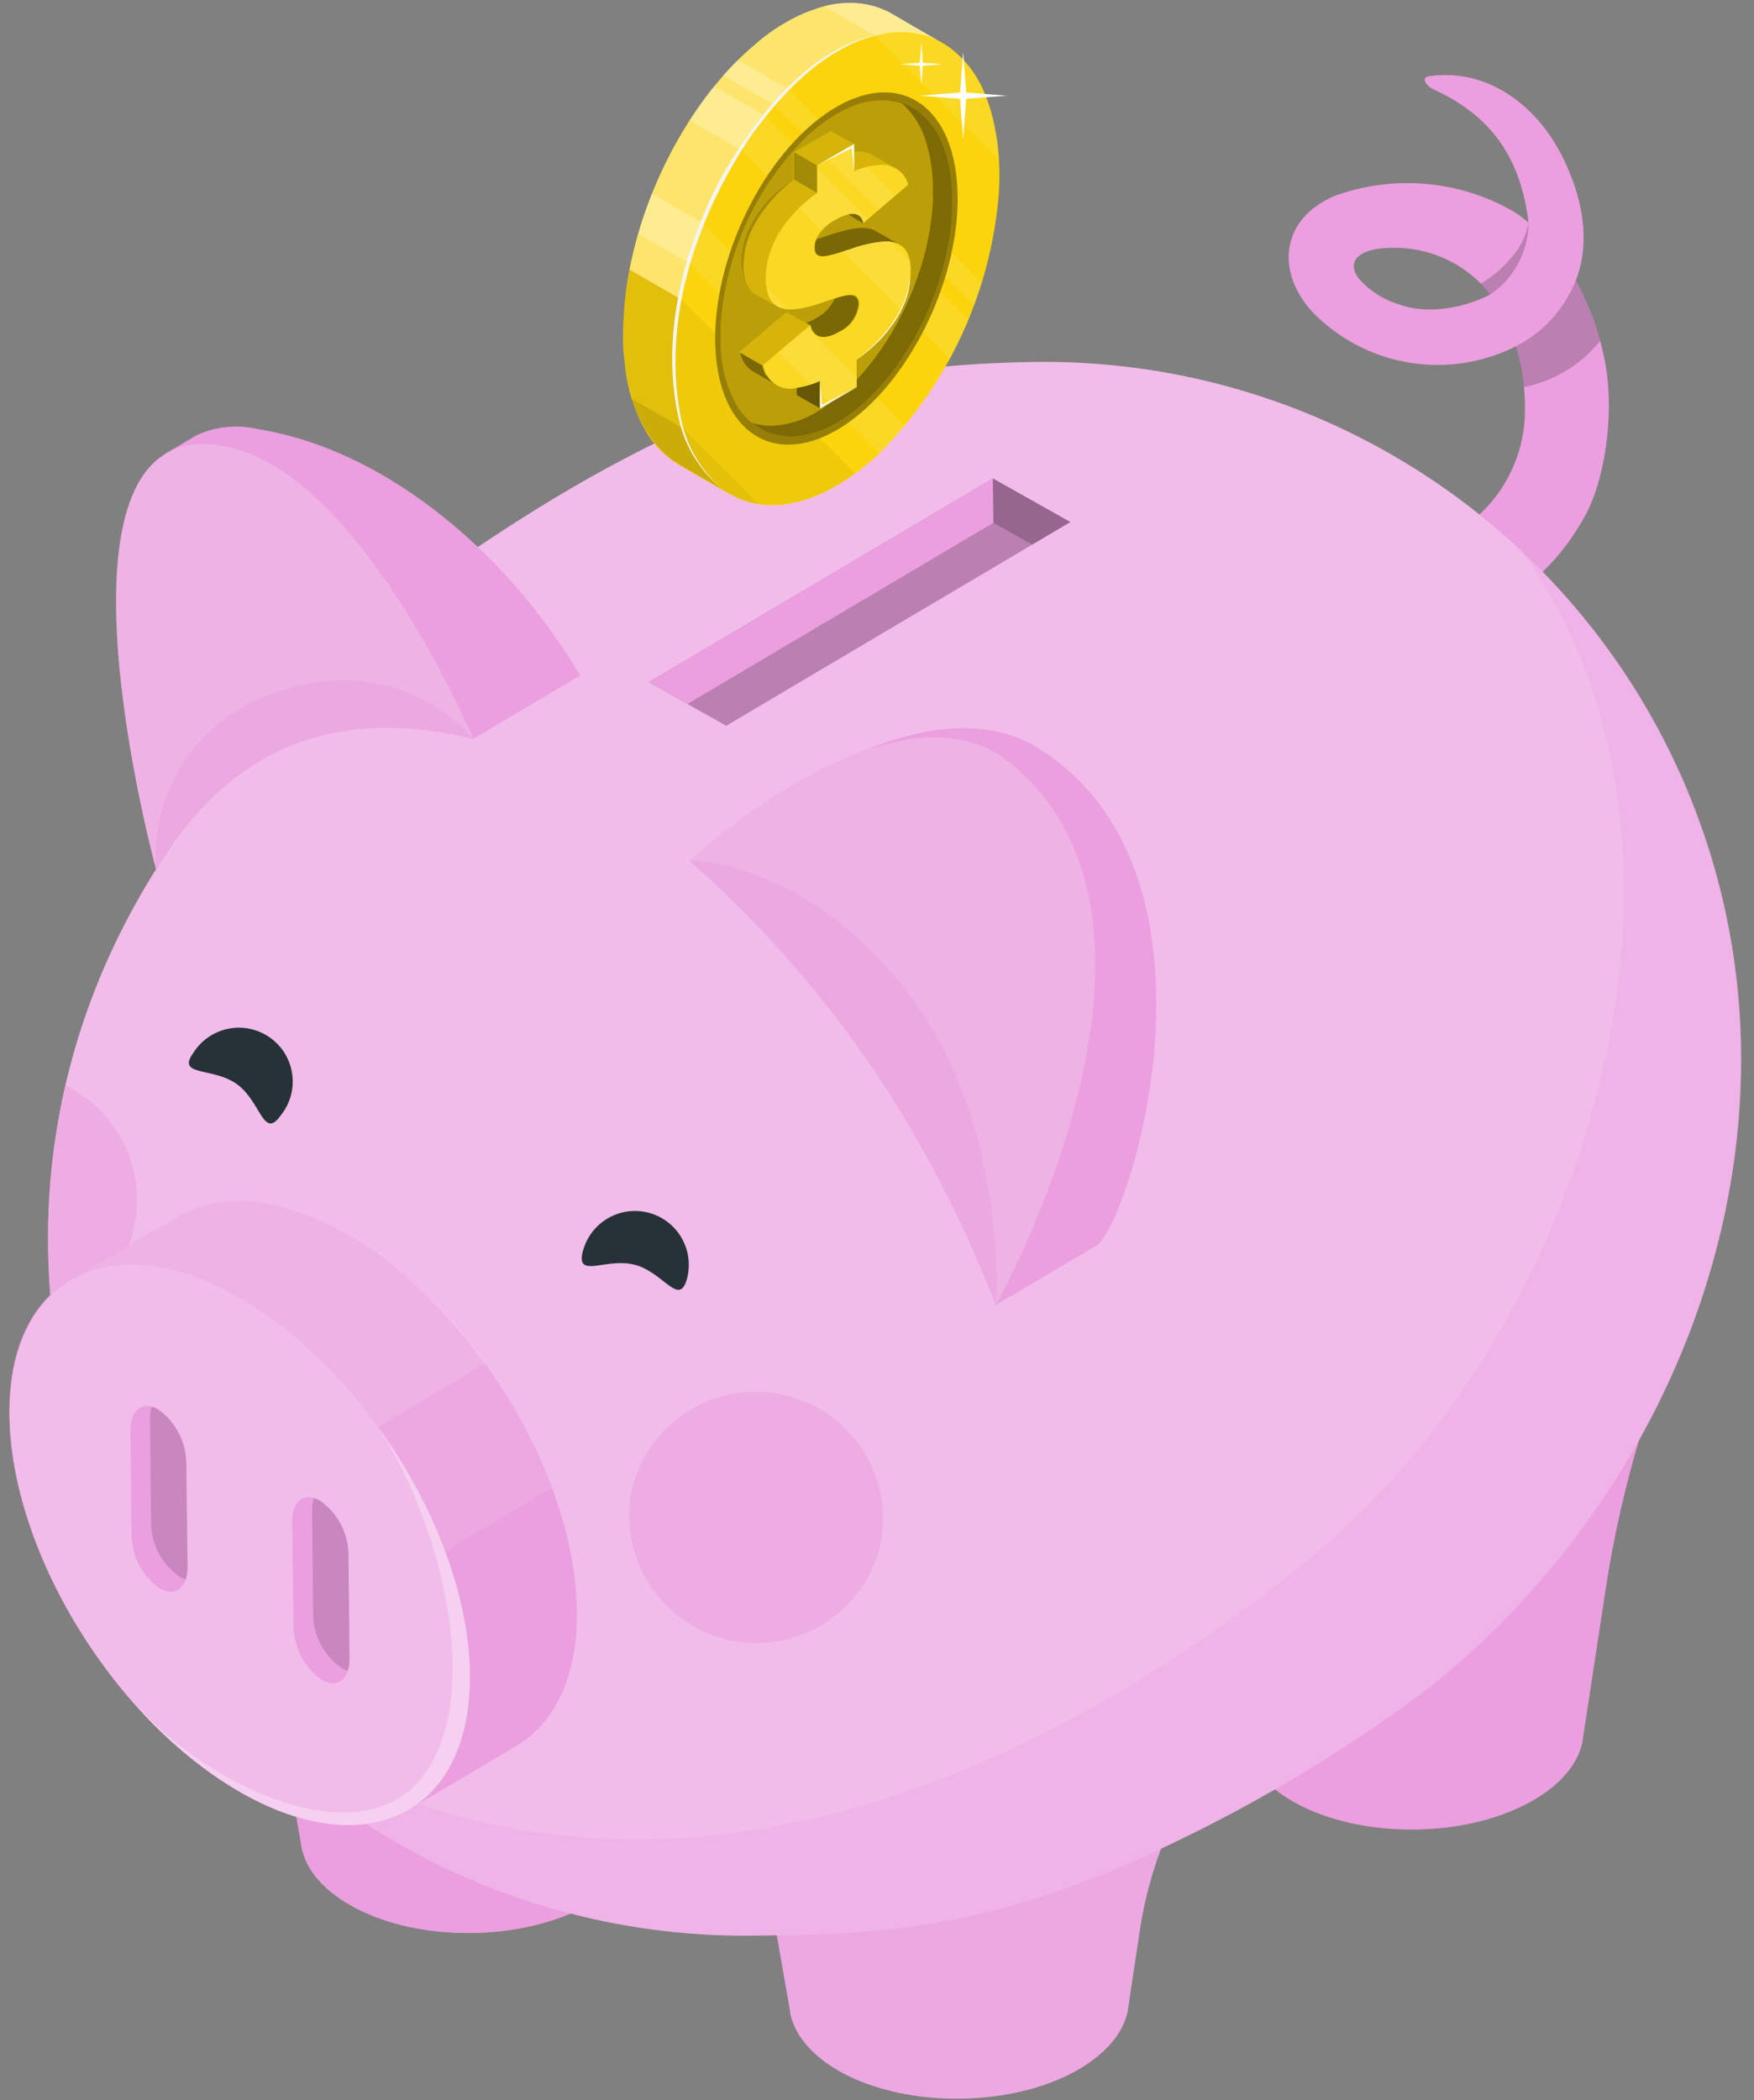 <svg width="132" height="158" fill="none" xmlns="http://www.w3.org/2000/svg">
  <rect width="100%" height="100%" fill="#808080" stroke="none"/>
  <path d="M106.86 47.24c6.67-1.07 10.1-4.31 12.37-8.33 1.64-2.93 2.28-8.02 1.54-11.78a20.88 20.88 0 0 0-2.18-6.03c1.19-3.06.43-6.48-1.07-9.43-1.91-3.74-5.55-6.55-9.95-5.94-.72.1-.2.78.4 1.04 5.04 2.3 6.59 6.12 7.06 9.97-.36-.3-.72-.57-1.11-.82a16.02 16.02 0 0 0-13.4-1.21c-4 1.63-4.59 5.53-1.86 8.64a13.1 13.1 0 0 0 15.42 2.7c.54 1.78.76 3.64.66 5.5a10.72 10.72 0 0 1-5.4 8.62 11.17 11.17 0 0 1-5.07 1.15 12.78 12.78 0 0 1-5.15-1.19 1.73 1.73 0 0 0-2.2 1.24c-1.86 5.43 6.34 6.43 9.94 5.87Zm5.31-25.1c-1.96 1.04-4.8 1.54-6.87.76a6.56 6.56 0 0 1-3.03-1.93c-1.17-1.55.5-2.32 2.34-2.32a9.16 9.16 0 0 1 7.56 3.5Z" fill="#EB9FDF"/>
  <path opacity=".2" d="M118.59 21.1c.79 1.44 1.4 2.97 1.83 4.55a9.83 9.83 0 0 1-5.74 3.47c-.1-1.04-.3-2.07-.6-3.07a9.4 9.4 0 0 0 4.5-4.95Zm-6.42 1.04a9.28 9.28 0 0 0-.72-.82 7.99 7.99 0 0 0 2.2-1.85 5.36 5.36 0 0 0 1.38-2.7 6.57 6.57 0 0 1-2.86 5.37Z" fill="#000"/>
  <path d="M55.52 128.84v-.23c-.38-2.67 1.18-5.42 4.7-7.5 6.37-3.78 16.8-3.9 23.26-.25 3.55 2 5.17 4.72 4.85 7.38v.12c0 .04 6.82-.96 6.82-.96l-1.56 1.64a30.43 30.43 0 0 0-7.82 16.24l-.87 5.78v.06c-.27 1.63-1.48 3.22-3.63 4.5-4.96 2.94-13.1 3.02-18.1.19-2.16-1.23-3.4-2.8-3.71-4.41v-.1l-3.94-22.46Z" fill="#EB9FDF"/>
  <path opacity=".1" d="M55.52 128.84v-.23c-.38-2.67 1.18-5.42 4.7-7.5 6.37-3.78 16.8-3.9 23.26-.25 3.55 2 5.17 4.72 4.85 7.38v.12c0 .04 6.82-.96 6.82-.96l-1.56 1.64a30.43 30.43 0 0 0-7.82 16.24l-.87 5.78v.06c-.27 1.63-1.48 3.22-3.63 4.5-4.96 2.94-13.1 3.02-18.1.19-2.16-1.23-3.4-2.8-3.71-4.41v-.1l-3.94-22.46Z" fill="#fff"/>
  <path d="M89.73 108.6v-.23c-.38-2.66 1.23-5.34 4.68-7.5 2.46-1.52 15.28-1.64 22.7-1.74 4.41-.05 6.83-.53 6.5 2.15v.12c0 .04 4.83-6.09 4.83-6.09a83.64 83.64 0 0 0-7.6 24.23l-1.72 11.27v.07c-.28 1.64-1.48 3.22-3.63 4.49-4.96 2.94-13.06 3.03-18.1.2-2.17-1.22-3.41-2.8-3.72-4.42v-.05l-3.94-22.5Zm-38.16 7.43v-.24c.33-2.67-1.34-5.3-4.84-7.37-2.46-1.48-15.3-1.34-22.73-1.26-4.4.05-6.84-.37-6.45 2.29v.24l5.14 29.19v.05c.31 1.64 1.56 3.2 3.73 4.42 5.03 2.83 13.1 2.74 18.1-.2 2.14-1.27 3.35-2.86 3.62-4.5v-.08l3.43-22.54Z" fill="#EB9FDF"/>
  <path d="M51.57 116.03v-.24c.33-2.67-1.34-5.3-4.84-7.37-2.46-1.48-15.3-1.34-22.73-1.26-4.4.05-6.84-.37-6.45 2.29v.24l5.14 29.19v.05c.31 1.64 1.56 3.2 3.73 4.42 5.03 2.83 13.1 2.74 18.1-.2 2.14-1.27 3.35-2.86 3.62-4.5v-.08l3.43-22.54Z" fill="#EB9FDF"/>
  <path d="M52.38 31.9c7.26-3.23 17.15-4.58 25.64-4.67a52.43 52.43 0 0 1 53 51.88c.21 19.26-9.83 37.34-24.1 48.33a114.18 114.18 0 0 1-23.18 13.25c-10.7 4.35-17.43 4.81-27.1 4.92A52.43 52.43 0 0 1 3.62 93.74c-.15-13.3 4.78-25.12 12.66-34.58 3.28-3.92 8.47-9.92 12.6-12.97 8.02-5.96 15.44-10.7 23.49-14.29Z" fill="#EB9FDF"/>
  <path opacity=".3" d="M52.38 31.9c7.26-3.23 17.15-4.58 25.64-4.67a52.43 52.43 0 0 1 53 51.88c.21 19.26-9.83 37.34-24.1 48.33a114.18 114.18 0 0 1-23.18 13.25c-10.7 4.35-17.43 4.81-27.1 4.92A52.43 52.43 0 0 1 3.62 93.74c-.15-13.3 4.78-25.12 12.66-34.58 3.28-3.92 8.47-9.92 12.6-12.97 8.02-5.96 15.44-10.7 23.49-14.29Z" fill="#fff"/>
  <path opacity=".5" d="M66.2 116.48a9.58 9.58 0 1 0-18.65-4.4 9.58 9.58 0 0 0 18.64 4.4Zm-55.89-26.2a9.57 9.57 0 0 0-5.39-8.62 51.04 51.04 0 0 0-.94 17.63 9.57 9.57 0 0 0 6.33-9.01Z" fill="#EB9FDF"/>
  <path opacity=".3" d="M99.03 116.86c20.08-16.59 31.8-52.93 15.41-75.47a52.3 52.3 0 0 1 16.61 37.68c.2 19.27-9.83 37.34-24.1 48.34a114.17 114.17 0 0 1-23.19 13.25c-10.69 4.34-17.42 4.81-27.1 4.92a52.3 52.3 0 0 1-38.89-16.63l-.5-.55c29.63 20.86 61.7 5.04 81.76-11.54Z" fill="#EB9FDF"/>
  <path d="m43.66 50.82-8.04 4.76c-8.13-2.25-17.8-.72-23.87 9.83 0 0-2.38-24.46.67-31.26l2.34-1.39a7.08 7.08 0 0 1 4.64-.48c10.02 1.61 19.13 9.82 24.26 18.54Z" fill="#EB9FDF"/>
  <path d="M35.62 55.59C25.1 53 17.14 56.4 11.75 65.42c0 0-9.58-35.1 5.41-31.8C27.3 35.8 35.62 55.58 35.62 55.58Z" fill="#EB9FDF"/>
  <path opacity=".2" d="M35.62 55.59C25.1 53 17.14 56.4 11.75 65.42c0 0-9.58-35.1 5.41-31.8C27.3 35.8 35.62 55.58 35.62 55.58Z" fill="#fff"/>
  <path opacity=".5" d="M20.4 52.24c9.7-3.68 15.22 3.35 15.22 3.35-10.52-2.58-18.48.81-23.87 9.83a12.91 12.91 0 0 1 8.65-13.18Z" fill="#EB9FDF"/>
  <path d="M51.91 64.74c8.96 7.98 17.04 18.14 23.04 33.42l7.7-4.53c2.88-2.98 10.17-28.16-4.51-37.35-9.81-6.13-26.23 8.46-26.23 8.46Z" fill="#EB9FDF"/>
  <path d="M51.91 64.74a84.38 84.38 0 0 1 23.04 33.42s15.99-28.37 1.18-40.69c-8.65-7.18-24.22 7.27-24.22 7.27Z" fill="#EB9FDF"/>
  <path opacity=".2" d="M51.91 64.74a84.38 84.38 0 0 1 23.04 33.42s15.99-28.37 1.18-40.69c-8.65-7.18-24.22 7.27-24.22 7.27Z" fill="#fff"/>
  <path opacity=".5" d="M51.91 64.74s8.92-.09 16.7 10.34c7.3 9.77 6.34 23.08 6.34 23.08A84.38 84.38 0 0 0 51.9 64.74Z" fill="#EB9FDF"/>
  <path d="M13.36 91.53c3.11-1.85 7.57-1.59 12.53 1.2 9.56 5.4 17.41 18.13 17.52 28.46.06 4.92-1.64 8.41-4.52 10.13-1.37.82-6.76 4.03-8.19 4.83-3.11 1.8-7.54 1.53-12.48-1.25C8.66 129.52.82 116.78.7 106.45c-.06-4.91 1.64-8.4 4.5-10.12l8.16-4.8Z" fill="#EB9FDF"/>
  <path opacity=".2" d="m5.24 96.33 8.12-4.8c3.11-1.85 7.57-1.59 12.53 1.2a34.5 34.5 0 0 1 10.65 9.84L5.17 121.13c-2.7-4.78-4.36-10-4.41-14.74-.08-4.86 1.64-8.34 4.48-10.06Z" fill="#fff"/>
  <path opacity=".1" d="m41.53 111.94-30.05 17.7a40.22 40.22 0 0 1-6.35-8.47L36.5 102.6a40.02 40.02 0 0 1 5.03 9.34Z" fill="#fff"/>
  <path d="M17.85 97.51C8.29 92.13.65 96.14.73 106.46c.1 10.32 7.96 23.07 17.52 28.45 9.56 5.38 17.2 1.38 17.11-8.95-.09-10.33-7.95-23.07-17.51-28.45Z" fill="#EB9FDF"/>
  <path d="M17.85 97.51C8.29 92.13.65 96.14.73 106.46c.1 10.32 7.96 23.07 17.52 28.45 9.56 5.38 17.2 1.38 17.11-8.95-.09-10.33-7.95-23.07-17.51-28.45Z" fill="#EB9FDF"/>
  <path opacity=".3" d="M17.85 97.51C8.29 92.13.65 96.14.73 106.46c.1 10.32 7.96 23.07 17.52 28.45 9.56 5.38 17.2 1.38 17.11-8.95-.09-10.33-7.95-23.07-17.51-28.45Z" fill="#fff"/>
  <path d="M24.22 126.38c1.17.66 2.1-.06 2.08-1.64l-.08-7.88a5.02 5.02 0 0 0-2.15-4c-1.16-.65-2.1.07-2.08 1.64l.1 7.89a5.03 5.03 0 0 0 2.13 3.98Z" fill="#EB9FDF"/>
  <path d="m26.22 116.89.08 7.88c.01.31-.03.62-.13.92a2.09 2.09 0 0 1-.46-.2 5.02 5.02 0 0 1-2.14-3.98l-.08-7.88c0-.31.03-.62.13-.92.15.05.3.11.45.19a5.02 5.02 0 0 1 2.15 3.99Z" fill="#EB9FDF"/>
  <path opacity=".15" d="m26.22 116.89.08 7.88c.01.31-.03.62-.13.92a2.09 2.09 0 0 1-.46-.2 5.02 5.02 0 0 1-2.14-3.98l-.08-7.88c0-.31.03-.62.13-.92.15.05.3.11.45.19a5.02 5.02 0 0 1 2.15 3.99Z" fill="#000"/>
  <path d="M12.04 119.5c1.16.66 2.1-.06 2.08-1.64l-.09-7.88A5.03 5.03 0 0 0 11.9 106c-1.17-.65-2.1.07-2.08 1.64l.08 7.88a5.01 5.01 0 0 0 2.15 4Z" fill="#EB9FDF"/>
  <path d="m14.01 110.02.1 7.88c0 .3-.05.62-.14.91a1.97 1.97 0 0 1-.46-.2 5 5 0 0 1-2.14-3.97l-.08-7.89c-.01-.3.03-.62.13-.91.16.04.31.1.46.19A5.03 5.03 0 0 1 14 110Z" fill="#EB9FDF"/>
  <path opacity=".15" d="m14.01 110.02.1 7.88c0 .3-.05.62-.14.91a1.97 1.97 0 0 1-.46-.2 5 5 0 0 1-2.14-3.97l-.08-7.89c-.01-.3.03-.62.13-.91.16.04.31.1.46.19A5.03 5.03 0 0 1 14 110Z" fill="#000"/>
  <path opacity=".3" d="M31.99 133.4c4.28-6.03 1.35-18.54-3.56-26.09 4.16 5.74 6.87 12.6 6.93 18.64.12 10.33-7.55 14.34-17.11 8.95a32.64 32.64 0 0 1-8.62-7.3c6.06 7.1 17.79 12.24 22.36 5.8Z" fill="#fff"/>
  <path d="M43.87 94.1c-.58 2.17 1.75.47 3.91 1.05 2.17.57 3.34 3.2 3.92 1.04a4.05 4.05 0 0 0-7.83-2.08ZM14.56 79.19c-1.32 1.82 1.46 1.06 3.27 2.37s1.98 4.18 3.28 2.37a4.05 4.05 0 1 0-6.55-4.74Z" fill="#263238"/>
  <path d="m54.65 54.6 25.9-15.33-5.83-3.28-25.9 15.33 5.83 3.28Z" fill="#EB9FDF"/>
  <path opacity=".2" d="m54.65 54.6 25.9-15.33-5.83-3.28-25.9 15.33 5.83 3.28Z" fill="#000"/>
  <path d="m74.72 35.99.04 3.34-23.03 13.63-2.9-1.64 25.89-15.33Z" fill="#EB9FDF"/>
  <path opacity=".2" d="m74.72 35.99.04 3.34 2.92 1.64 2.87-1.7-5.83-3.28Z" fill="#000"/>
  <path d="m70.15 5.14.87-1.84-3.88-2.24a6.22 6.22 0 0 0-2.01-.73 7.2 7.2 0 0 0-3.72.34 11.1 11.1 0 0 0-2.33 1.06 14.04 14.04 0 0 0-2.37 1.72c-4.82 4.1-8.62 11.33-9.58 18.3a28.77 28.77 0 0 0-.24 3.43c0 .54 0 1.07.07 1.58l.14 1.27c.06.4.14.82.23 1.18a11.6 11.6 0 0 0 1.46 3.53A7.1 7.1 0 0 0 51.14 35l3.68 2.13.82-1.7.66-.17a11.9 11.9 0 0 0 2.55-1.14 16.94 16.94 0 0 0 3.34-2.56 31.27 31.27 0 0 0 8.74-18.66c.07-.74.1-1.47.1-2.2 0-1.05-.08-2.1-.25-3.12a13.6 13.6 0 0 0-.63-2.45Z" fill="#FBD40B"/>
  <path opacity=".25" d="m48.03 17.58 7.88 4.56 1.04-3-7.89-4.57c-.4.99-.74 2-1.03 3.01ZM67.15 1.04a6.22 6.22 0 0 0-2.02-.73A7.2 7.2 0 0 0 62.4.4l-.36.09 8.12 4.68.86-1.86-3.87-2.26Zm-.85 11.52 1.04-1.25-11.82-6.8c-.38.36-.75.76-1.1 1.16l11.89 6.89ZM51.9 9.04l10.24 5.91L63.27 12l-9.53-5.5c-.66.8-1.27 1.66-1.84 2.54Z" fill="#fff"/>
  <path opacity=".4" d="M67.15 1.04a6.22 6.22 0 0 0-2.02-.73 7.2 7.2 0 0 0-3.71.35 11.12 11.12 0 0 0-2.33 1.05 14.05 14.05 0 0 0-2.37 1.72c-4.49 3.8-8.1 10.35-9.34 16.87l16.45 9.5c3.39-4.1 5.7-8.99 6.73-14.21a28.1 28.1 0 0 0 .47-4.88c0-1.05-.08-2.1-.25-3.12a13.6 13.6 0 0 0-.63-2.41l.87-1.88-3.87-2.26Z" fill="#fff"/>
  <path opacity=".1" d="m54.83 37.1.82-1.7.65-.17c.9-.28 1.76-.66 2.56-1.14a16.9 16.9 0 0 0 3.34-2.57c.57-.54 1.1-1.13 1.64-1.75l-16.45-9.5a29.53 29.53 0 0 0-.4 2.86c-.06.68-.08 1.34-.08 2 0 .55 0 1.07.06 1.58.07.5.1.86.15 1.27.06.4.14.82.23 1.18a11.6 11.6 0 0 0 1.46 3.53 7.1 7.1 0 0 0 1.72 1.86c.2.15.42.28.63.42l3.67 2.13Z" fill="#000"/>
  <path opacity=".1" d="m48.47 32.16.33.54a7.1 7.1 0 0 0 2.35 2.27l3.68 2.13.82-1.7.06-.7-8.2-4.72c.24.76.56 1.49.96 2.18Z" fill="#000"/>
  <path d="M74.93 9.95a13.1 13.1 0 0 0-.9-3.1 7.99 7.99 0 0 0-2.4-3.15 6.14 6.14 0 0 0-2.14-1.07l-.54-.11a7.2 7.2 0 0 0-2.73.07 9.21 9.21 0 0 0-2.01.65 16.82 16.82 0 0 0-3.67 2.38c-4.83 4.1-8.62 11.35-9.59 18.33a28.76 28.76 0 0 0-.23 3.42c0 .54 0 1.07.06 1.57.07.51.08.86.15 1.27.06.41.14.82.23 1.18a11.58 11.58 0 0 0 1.45 3.53 7.23 7.23 0 0 0 1.72 1.86 6.13 6.13 0 0 0 3.4 1.22c.92.04 1.84-.08 2.72-.35.9-.28 1.75-.66 2.55-1.14a17.29 17.29 0 0 0 3.35-2.57A31.3 31.3 0 0 0 75.1 15.3a19.46 19.46 0 0 0-.16-5.35Z" fill="#FBD40B"/>
  <path opacity=".05" d="M51.2 22.46a29.65 29.65 0 0 0-.4 2.87 23.64 23.64 0 0 0-.02 3.58c.07.5.08.86.15 1.27.06.41.14.82.23 1.18a11.58 11.58 0 0 0 1.45 3.53 7.23 7.23 0 0 0 1.72 1.86 6.13 6.13 0 0 0 3.4 1.22c.92.04 1.84-.08 2.72-.35.9-.28 1.75-.66 2.55-1.14.46-.27.91-.56 1.34-.88L51.19 22.46Z" fill="#000"/>
  <path opacity=".05" d="M51.36 32.21a11.65 11.65 0 0 0 1.23 2.69 7.23 7.23 0 0 0 1.72 1.86c.81.6 1.76 1 2.76 1.15l-5.7-5.7Z" fill="#000"/>
  <path opacity=".1" d="M52.87 16.79c-.4.98-.74 1.98-1.03 3L66.16 34.1l.2-.18c.61-.6 1.2-1.23 1.75-1.9L52.87 16.8Zm4.68-8.11a32.1 32.1 0 0 0-1.84 2.54L71.48 27c.51-.97.98-1.96 1.4-2.98L57.55 8.68Zm1.78-1.98c-.37.38-.74.77-1.1 1.18l15.06 15.08c.22-.56.41-1.13.59-1.7L59.33 6.7Zm15.79 5.28c0-.29 0-.58-.06-.82v-.28c0-.1 0-.2-.05-.29-.04-.09-.05-.4-.09-.61a13.1 13.1 0 0 0-.9-3.1 7.99 7.99 0 0 0-2.39-3.15 6.14 6.14 0 0 0-2.15-1.07l-.54-.11a7.2 7.2 0 0 0-2.73.07l-.36.1 9.27 9.26Z" fill="#fff"/>
  <path d="M72.07 14.94c0 6.44-3.76 13.88-8.5 17.04-.2.13-.41.27-.61.38-5.04 2.9-9.14-.17-9.14-6.89s4.1-14.52 9.12-17.42l.6-.33c4.77-2.33 8.53.78 8.53 7.22Z" fill="#FBD40B"/>
  <path opacity=".4" d="M72.07 14.94c0 6.44-3.76 13.88-8.5 17.04-.2.13-.41.27-.61.38-5.04 2.9-9.14-.17-9.14-6.89s4.1-14.52 9.12-17.42l.6-.33c4.77-2.33 8.53.78 8.53 7.22Z" fill="#000"/>
  <path d="M71.66 15.17v.63c-.23 6-3.72 12.73-8.11 15.66l-.13.07-.46.29c-.84.5-1.78.83-2.75.97a4.61 4.61 0 0 1-4.8-2.45 9.54 9.54 0 0 1-1.14-4.17v-1.9a22.01 22.01 0 0 1 6.62-14.19 11.47 11.47 0 0 1 2.07-1.53c.23-.13.4-.21.59-.3l.16-.08a5.85 5.85 0 0 1 3.6-.58c1.84.36 3.28 1.82 3.93 4.15.3 1.12.45 2.27.42 3.43Z" fill="#FBD40B"/>
  <path opacity=".5" d="M71.66 15.17v.63c-.23 6-3.72 12.73-8.11 15.66l-.13.07-.46.29c-.84.5-1.78.83-2.75.97a4.61 4.61 0 0 1-4.8-2.45 9.54 9.54 0 0 1-1.14-4.17v-1.9a22.01 22.01 0 0 1 6.62-14.19 11.47 11.47 0 0 1 2.07-1.53c.23-.13.4-.21.59-.3l.16-.08a5.85 5.85 0 0 1 3.6-.58c1.84.36 3.28 1.82 3.93 4.15.3 1.12.45 2.27.42 3.43Z" fill="#000"/>
  <path d="M70.2 14.96v-.62a11.8 11.8 0 0 0-.44-3.4 6.37 6.37 0 0 0-1.87-3.15c-.2-.07-.4-.13-.6-.16-1.23-.2-2.5 0-3.6.57l-.17.07-.58.32a12.85 12.85 0 0 0-2.07 1.53 22.01 22.01 0 0 0-6.62 14.19v1.9a9.54 9.54 0 0 0 1.13 4.16c.3.53.69 1 1.14 1.4.72.25 1.47.32 2.22.2.96-.15 1.9-.48 2.73-.99l.47-.28.11-.09c4.43-2.91 7.93-9.65 8.16-15.65Z" fill="#FBD40B"/>
  <path opacity=".25" d="M70.2 14.96v-.62a11.8 11.8 0 0 0-.44-3.4 6.37 6.37 0 0 0-1.87-3.15c-.2-.07-.4-.13-.6-.16-1.23-.2-2.5 0-3.6.57l-.17.07-.58.32a12.85 12.85 0 0 0-2.07 1.53 22.01 22.01 0 0 0-6.62 14.19v1.9a9.54 9.54 0 0 0 1.13 4.16c.3.53.69 1 1.14 1.4.72.25 1.47.32 2.22.2.96-.15 1.9-.48 2.73-.99l.47-.28.11-.09c4.43-2.91 7.93-9.65 8.16-15.65Z" fill="#000"/>
  <path d="M68.95 2.48c-5.27-.6-9.55 3.77-12.4 7.69-4.1 6.08-6.75 13.8-5.33 21.17a9.24 9.24 0 0 0 3.1 5.4 9.26 9.26 0 0 1-3.27-5.4c-1.32-6.03.34-12.37 3.1-17.77 3-5.3 8-11.78 14.8-11.09Z" fill="#F5F5F5"/>
  <path opacity=".35" d="m64.96 16.8-1.74-1.02 3.38-2.88 1.75 1-3.39 2.9Zm1.08.66c-.89-.64-2.45-.16-3.76.26l-.82.28c-.09.19-.13.4-.13.6 0 1.02.86.75 2.74.13.63-.22 1.28-.39 1.94-.51.06.52.42 1 1.82.25l-1.79-1.01Z" fill="#000"/>
  <path opacity=".45" d="m61.71 30.72-1.75-1v-2.07l1.75 1v2.07Z" fill="#000"/>
  <path opacity=".35" d="M64.67 22.88a2.62 2.62 0 0 1-1.53 2.1c-1.45.81-2.03.15-2.15-.53l-.3-.18c.24-.08.48-.18.7-.32a3.13 3.13 0 0 0 1.43-1.5c1.08-.36 1.85-.5 1.85.43Zm-6.51 5.06a1.17 1.17 0 0 0-.64-.15c0-.1-.06-.21-.09-.33l-1.74-1a2.15 2.15 0 0 0 .97 1.48l1.75 1.01a.82.82 0 0 0-.25-1Z" fill="#000"/>
  <path d="M64.03 18.73c-1.88.62-2.75.9-2.75-.12 0-.21.05-.42.14-.61-1.28.4-1.88.44-1.88-.4 0-.63.42-1.4 1.58-2.07 1.16-.67 1.93-.55 2.1.25l3.38-2.88-.05-.14c.21-.04.42-.12.6-.23l-1.4-.81-.12-.09c-.42-.2-.88-.27-1.33-.22a6 6 0 0 0-1.75.49l1.75-1.03-1.77-1.01-1.19.68-1.64.94v2.06c-2.36 1.73-3.85 3.98-3.85 6.43a2.27 2.27 0 0 0 .78 2.05l.13.07 1.46.82c.04-.22.01-.45-.08-.65.46-.06.92-.17 1.37-.3 1.77-.54 3.36-1.38 3.36-.07 0 .2-.04.4-.11.58 1.08-.35 1.85-.49 1.85.44A2.62 2.62 0 0 1 63.09 25c-1.46.81-2.04.15-2.16-.53l-.3-.17-1.44-.82-3.56 3.01 1.75 1.01c.05.26.14.51.27.75a5.74 5.74 0 0 0 2.25-.56v.82l2.77-.39v-2.06c2.4-1.76 4.05-4.15 4.05-6.63 0-.42-.06-.84-.2-1.24a9.8 9.8 0 0 0-2.5.54Z" fill="#FBD40B"/>
  <path opacity=".15" d="M64.03 18.73c-1.88.62-2.75.9-2.75-.12 0-.21.05-.42.14-.61-1.28.4-1.88.44-1.88-.4 0-.63.42-1.4 1.58-2.07 1.16-.67 1.93-.55 2.1.25l3.38-2.88-.05-.14c.21-.04.42-.12.6-.23l-1.4-.81-.12-.09c-.42-.2-.88-.27-1.33-.22a6 6 0 0 0-1.75.49l1.75-1.03-1.77-1.01-1.19.68-1.64.94v2.06c-2.36 1.73-3.85 3.98-3.85 6.43a2.27 2.27 0 0 0 .78 2.05l.13.07 1.46.82c.04-.22.01-.45-.08-.65.46-.06.92-.17 1.37-.3 1.77-.54 3.36-1.38 3.36-.07 0 .2-.04.4-.11.58 1.08-.35 1.85-.49 1.85.44A2.62 2.62 0 0 1 63.09 25c-1.46.81-2.04.15-2.16-.53l-.3-.17-1.44-.82-3.56 3.01 1.75 1.01c.05.26.14.51.27.75a5.74 5.74 0 0 0 2.25-.56v.82l2.77-.39v-2.06c2.4-1.76 4.05-4.15 4.05-6.63 0-.42-.06-.84-.2-1.24a9.8 9.8 0 0 0-2.5.54Z" fill="#000"/>
  <path d="M59.74 13.5a10.97 10.97 0 0 0-3.17 3.81 6.55 6.55 0 0 0-.6 2.4c-.03.4 0 .82.08 1.23.07.41.29.78.61 1.04-.35-.23-.61-.6-.7-1.02a3.9 3.9 0 0 1-.15-1.27c.02-.84.21-1.68.57-2.45.37-.77.85-1.48 1.42-2.1.58-.63 1.23-1.17 1.94-1.64Z" fill="#000" opacity=".2"/>
  <path d="M66.58 18.16c-.87.08-1.73.27-2.55.57-1.88.62-2.75.9-2.75-.12 0-.21.05-.42.14-.61a3.2 3.2 0 0 1 1.45-1.46c1.23-.71 1.92-.55 2.1.25l3.38-2.89a2 2 0 0 0-1.96-1.5c-.73.01-1.45.18-2.12.49v-2.07l-1.74 1.03-1.04.6v2.06c-2.38 1.73-3.86 3.98-3.86 6.42-.02.45.06.9.21 1.33.53 1.31 1.96 1.13 3.47.69l1.5-.5c1.09-.36 1.86-.5 1.86.43a2.62 2.62 0 0 1-1.53 2.1c-1.45.81-2.03.15-2.15-.53l-3.56 3.01c.06.26.15.51.27.75a2 2 0 0 0 2.26.97c.6-.09 1.2-.27 1.75-.52v2.06l2.76-1.6v-2.06c2.4-1.77 4.06-4.15 4.06-6.64.04-1.79-.86-2.28-1.95-2.26Z" fill="#FBD40B"/>
  <path d="M66.58 18.16c-.87.08-1.73.27-2.55.57-1.88.62-2.75.9-2.75-.12 0-.21.05-.42.14-.61a3.2 3.2 0 0 1 1.45-1.46c1.23-.71 1.92-.55 2.1.25l3.38-2.89a2 2 0 0 0-1.96-1.5c-.73.01-1.45.18-2.12.49v-2.07l-1.74 1.03-1.04.6v2.06c-2.38 1.73-3.86 3.98-3.86 6.42-.02.45.06.9.21 1.33.53 1.31 1.96 1.13 3.47.69l1.5-.5c1.09-.36 1.86-.5 1.86.43a2.62 2.62 0 0 1-1.53 2.1c-1.45.81-2.03.15-2.15-.53l-3.56 3.01c.06.26.15.51.27.75a2 2 0 0 0 2.26.97c.6-.09 1.2-.27 1.75-.52v2.06l2.76-1.6v-2.06c2.4-1.77 4.06-4.15 4.06-6.64.04-1.79-.86-2.28-1.95-2.26Z" fill="#fff" opacity=".1"/>
  <path opacity=".1" d="m60.74 24.66-2.18 1.84 2.46 2.46c.24-.08.48-.17.72-.28v1l.67.67 2.1-1.2v-.74l-3.77-3.75Zm5.84-6.5c-.87.08-1.73.27-2.55.57l-.6.2 4.37 4.37c.46-.9.71-1.88.73-2.88 0-.28-.03-.55-.09-.82l-1.38-1.39a2.36 2.36 0 0 0-.48-.05Zm-4.74-.81c.3-.32.64-.6 1.03-.82 1.23-.71 1.92-.55 2.1.25l.37-.31-3.85-3.86v1.9c-.48.34-.93.72-1.35 1.13l1.7 1.71Zm3.36-4.78c-.31.08-.62.2-.93.32v-1.25l-.51-.51-1.23.72-.22.12 3.82 3.83 1.24-1.06-2.17-2.17Zm-5.85 10.7-1.64-1.64c.03.23.08.45.17.66a1.55 1.55 0 0 0 1.47.98Z" fill="#fff"/>
  <path d="m61.48 14.5-1.74-1v-2.06l1.74 1v2.07Z" fill="#FBD40B"/>
  <path opacity=".35" d="m61.48 14.5-1.74-1v-2.06l1.74 1v2.07Z" fill="#000"/>
  <path d="m64.47 27.06.27-.22.31-.25.39-.34.43-.42.24-.24.23-.25.24-.28.23-.28c.07-.1.3-.4.43-.6l.4-.64c.1-.22.22-.44.31-.66.1-.2.18-.4.25-.62l.09-.3.04-.15v-.14a4.44 4.44 0 0 0 .14-.9v-.35.75c0 .15-.05.32-.08.5v.15l-.04.14-.09.32c-.07.2-.14.41-.24.63-.1.23-.2.45-.31.66-.13.21-.25.43-.4.65-.14.21-.3.4-.44.6-.15.2-.15.2-.24.29l-.23.27-.24.25-.24.23c-.15.16-.31.29-.45.42s-.28.23-.4.33l-.31.24-.29.21Z" fill="#fff"/>
  <path d="m61.48 12.44 2.8-1.6v2.05l-.2-1.73-2.6 1.28Zm.23 16.22.15 1.8 2.61-1.34-2.76 1.6v-2.06Z" fill="#FAFAFA"/>
  <path d="m72.25 6.96.23-3.07.24 3.07 3.06.24-3.06.23-.24 3.07-.23-3.07-3.07-.23 3.07-.24Zm-3.03-2.24.12-1.5.11 1.5 1.5.11-1.5.12-.11 1.48-.12-1.48-1.48-.12 1.48-.11Z" fill="#fff"/>
</svg>
